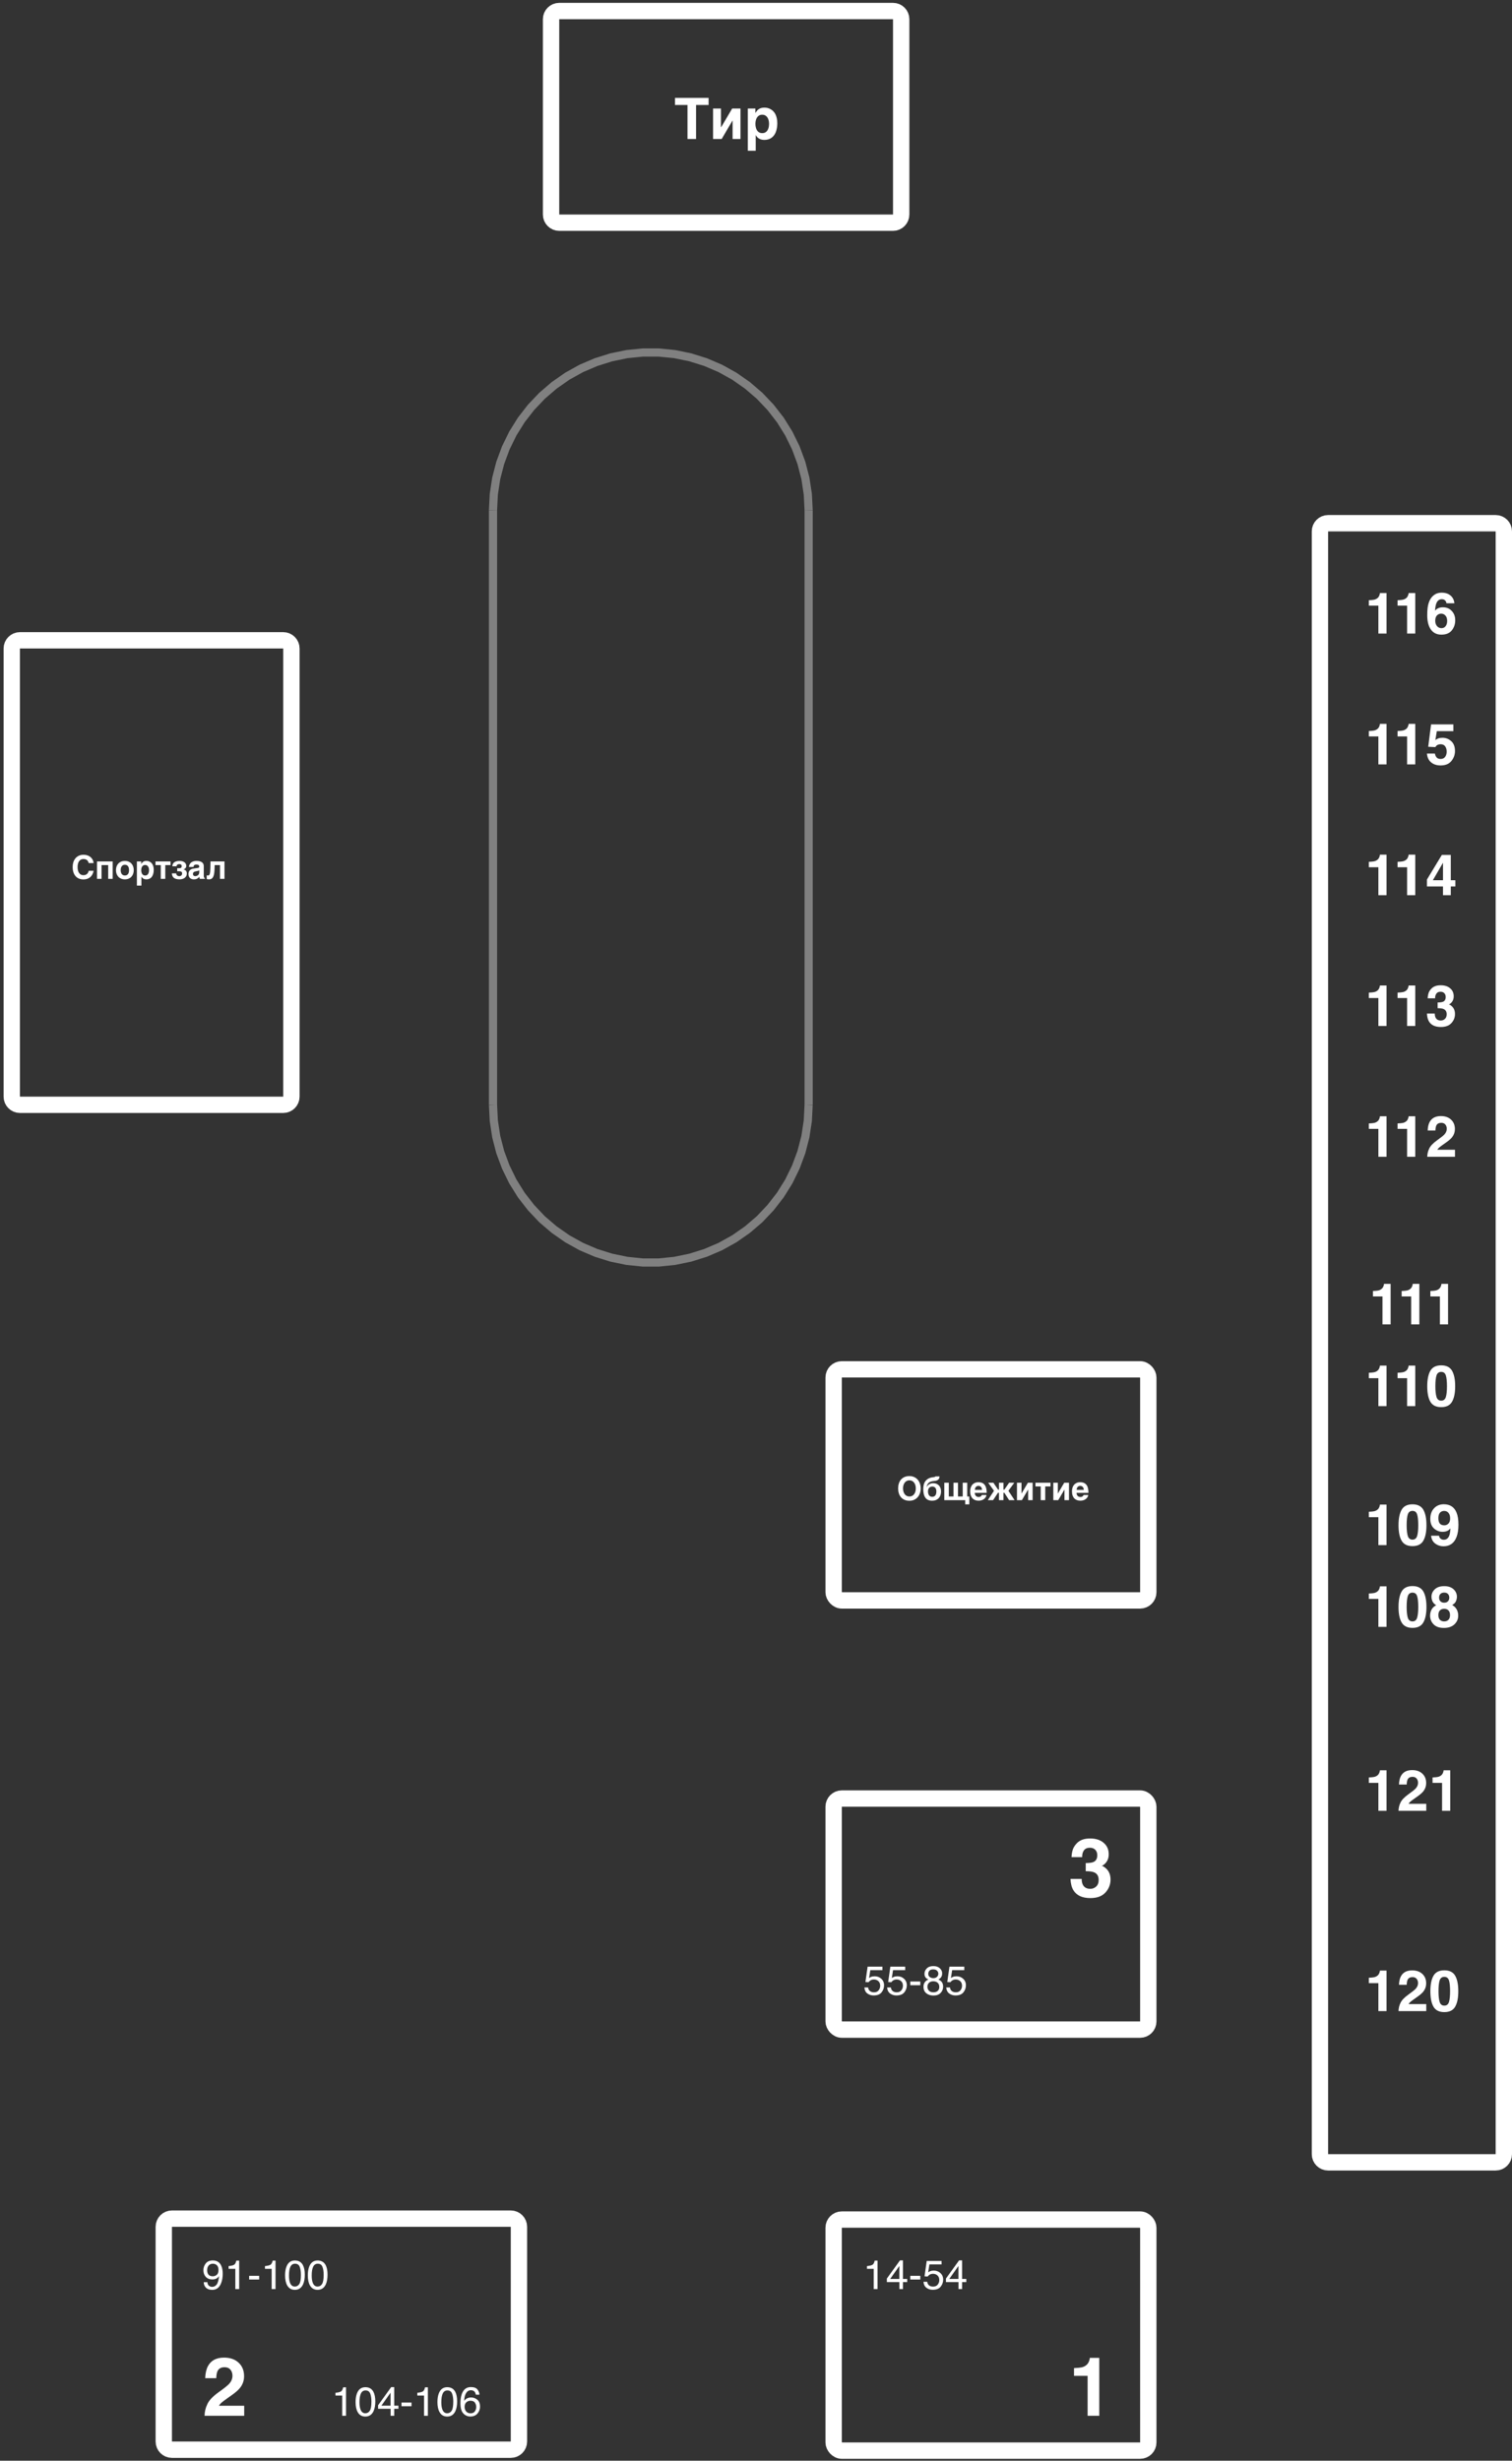 <svg width="370" height="602" viewBox="0 0 370 602" fill="none" xmlns="http://www.w3.org/2000/svg">
<rect x="0" y="0" width="370" height="602" fill="#333333" stroke="none"/>
<path d="M325 529C323.895 529 323 528.105 323 527V130M323 130C323 128.895 323.895 128 325 128H366M366 128C367.105 128 368 128.895 368 130V527M368 527C368 528.105 367.105 529 366 529H325" stroke="white" stroke-width="4"/>
<path d="M71.31 268.28C71.31 269.385 70.414 270.28 69.31 270.28H4.88M4.88 270.28C3.775 270.28 2.88 269.385 2.88 268.28V158.65M2.88 158.65C2.88 157.545 3.775 156.65 4.88 156.65H69.31M69.31 156.65C70.414 156.65 71.31 157.545 71.31 158.65V268.28" stroke="white" stroke-width="4"/>
<path d="M197.88 124.81V270.28" stroke="#808080" stroke-width="2"/>
<path d="M197.88 124.81L197.68 120.9L197.09 117.03L196.11 113.25L194.75 109.58L193.03 106.06L190.96 102.74L188.56 99.65L185.87 96.82L182.9 94.27L179.69 92.03L176.27 90.13L172.67 88.59L168.94 87.42L165.11 86.63L161.22 86.24H157.3L153.41 86.63L149.58 87.42L145.85 88.59L142.25 90.13L138.83 92.03L135.62 94.27L132.65 96.82L129.96 99.65L127.56 102.74L125.49 106.06L123.77 109.58L122.41 113.25L121.43 117.03L120.84 120.9L120.64 124.81" stroke="#808080" stroke-width="2"/>
<path d="M120.64 270.28L120.84 274.19L121.43 278.06L122.41 281.85L123.77 285.51L125.49 289.03L127.56 292.35L129.96 295.44L132.65 298.28L135.62 300.82L138.83 303.06L142.25 304.96L145.85 306.5L149.58 307.67L153.41 308.46L157.3 308.86H161.22L165.11 308.46L168.94 307.67L172.67 306.5L176.27 304.96L179.69 303.06L182.9 300.82L185.87 298.28L188.56 295.44L190.96 292.35L193.03 289.03L194.75 285.51L196.11 281.85L197.09 278.06L197.68 274.19L197.88 270.28" stroke="#808080" stroke-width="2"/>
<path d="M120.64 270.28V124.81" stroke="#808080" stroke-width="2"/>
<path d="M134.85 4.7C134.85 3.595 135.746 2.7 136.85 2.7H218.53M218.53 2.7C219.635 2.7 220.53 3.595 220.53 4.7V52.48M220.53 52.48C220.53 53.585 219.635 54.48 218.53 54.48H136.85M136.85 54.48C135.746 54.48 134.85 53.585 134.85 52.48V4.7" stroke="white" stroke-width="4"/>
<path d="M126.99 597.3C126.99 598.405 126.095 599.3 124.99 599.3H42.08M42.08 599.3C40.975 599.3 40.08 598.405 40.08 597.3V544.77M40.08 544.77C40.08 543.665 40.975 542.77 42.08 542.77H124.99M124.99 542.77C126.095 542.77 126.99 543.665 126.99 544.77V597.3" stroke="white" stroke-width="4"/>
<rect x="204" y="543" width="77" height="56.53" rx="2" stroke="white" stroke-width="4"/>
<rect x="204" y="440" width="77" height="56.53" rx="2" stroke="white" stroke-width="4"/>
<rect x="204" y="335" width="77" height="56.53" rx="2" stroke="white" stroke-width="4"/>
<path d="M339.298 492H337.302V485.164H334.971V483.838C335.586 483.811 336.017 483.77 336.263 483.715C336.655 483.628 336.974 483.455 337.22 483.195C337.388 483.018 337.516 482.781 337.603 482.484C337.653 482.307 337.678 482.174 337.678 482.088H339.298V492ZM346.66 484.104C346.428 483.826 346.095 483.688 345.662 483.688C345.07 483.688 344.666 483.909 344.452 484.351C344.329 484.606 344.256 485.011 344.233 485.567H342.34C342.372 484.724 342.524 484.043 342.798 483.523C343.317 482.535 344.24 482.04 345.566 482.04C346.615 482.04 347.449 482.332 348.068 482.915C348.688 483.494 348.998 484.262 348.998 485.219C348.998 485.952 348.779 486.604 348.342 487.174C348.055 487.552 347.583 487.974 346.927 488.438L346.147 488.992C345.66 489.339 345.325 489.589 345.143 489.744C344.965 489.899 344.814 490.079 344.691 490.284H349.019V492H342.23C342.249 491.289 342.401 490.64 342.688 490.052C342.966 489.391 343.623 488.691 344.657 487.953C345.555 487.311 346.136 486.85 346.4 486.572C346.806 486.139 347.009 485.665 347.009 485.15C347.009 484.731 346.893 484.382 346.66 484.104ZM353.441 492.246C352.179 492.246 351.293 491.804 350.782 490.92C350.276 490.036 350.023 488.776 350.023 487.14C350.023 485.504 350.276 484.241 350.782 483.353C351.293 482.464 352.179 482.02 353.441 482.02C354.704 482.02 355.59 482.464 356.101 483.353C356.606 484.241 356.859 485.504 356.859 487.14C356.859 488.776 356.604 490.036 356.094 490.92C355.588 491.804 354.704 492.246 353.441 492.246ZM354.583 489.751C354.761 489.149 354.85 488.279 354.85 487.14C354.85 485.946 354.758 485.062 354.576 484.487C354.398 483.913 354.02 483.626 353.441 483.626C352.863 483.626 352.48 483.913 352.293 484.487C352.106 485.062 352.013 485.946 352.013 487.14C352.013 488.279 352.106 489.152 352.293 489.758C352.48 490.359 352.863 490.66 353.441 490.66C354.02 490.66 354.401 490.357 354.583 489.751Z" fill="white"/>
<path d="M339.298 443H337.302V436.164H334.971V434.838C335.586 434.811 336.017 434.77 336.263 434.715C336.655 434.628 336.974 434.455 337.22 434.195C337.388 434.018 337.516 433.781 337.603 433.484C337.653 433.307 337.678 433.174 337.678 433.088H339.298V443ZM346.66 435.104C346.428 434.826 346.095 434.688 345.662 434.688C345.07 434.688 344.666 434.909 344.452 435.351C344.329 435.606 344.256 436.011 344.233 436.567H342.34C342.372 435.724 342.524 435.043 342.798 434.523C343.317 433.535 344.24 433.04 345.566 433.04C346.615 433.04 347.449 433.332 348.068 433.915C348.688 434.494 348.998 435.262 348.998 436.219C348.998 436.952 348.779 437.604 348.342 438.174C348.055 438.552 347.583 438.974 346.927 439.438L346.147 439.992C345.66 440.339 345.325 440.589 345.143 440.744C344.965 440.899 344.814 441.079 344.691 441.284H349.019V443H342.23C342.249 442.289 342.401 441.64 342.688 441.052C342.966 440.391 343.623 439.691 344.657 438.953C345.555 438.311 346.136 437.85 346.4 437.572C346.806 437.139 347.009 436.665 347.009 436.15C347.009 435.731 346.893 435.382 346.66 435.104ZM354.884 443H352.888V436.164H350.557V434.838C351.172 434.811 351.603 434.77 351.849 434.715C352.241 434.628 352.56 434.455 352.806 434.195C352.974 434.018 353.102 433.781 353.188 433.484C353.239 433.307 353.264 433.174 353.264 433.088H354.884V443Z" fill="white"/>
<path d="M339.298 398H337.302V391.164H334.971V389.838C335.586 389.811 336.017 389.77 336.263 389.715C336.655 389.628 336.974 389.455 337.22 389.195C337.388 389.018 337.516 388.781 337.603 388.484C337.653 388.307 337.678 388.174 337.678 388.088H339.298V398ZM345.648 398.246C344.386 398.246 343.5 397.804 342.989 396.92C342.483 396.036 342.23 394.776 342.23 393.14C342.23 391.504 342.483 390.241 342.989 389.353C343.5 388.464 344.386 388.02 345.648 388.02C346.911 388.02 347.797 388.464 348.308 389.353C348.813 390.241 349.066 391.504 349.066 393.14C349.066 394.776 348.811 396.036 348.301 396.92C347.795 397.804 346.911 398.246 345.648 398.246ZM346.79 395.751C346.968 395.149 347.057 394.279 347.057 393.14C347.057 391.946 346.965 391.062 346.783 390.487C346.605 389.913 346.227 389.626 345.648 389.626C345.07 389.626 344.687 389.913 344.5 390.487C344.313 391.062 344.22 391.946 344.22 393.14C344.22 394.279 344.313 395.152 344.5 395.758C344.687 396.359 345.07 396.66 345.648 396.66C346.227 396.66 346.608 396.357 346.79 395.751ZM350.81 397.378C350.24 396.795 349.955 396.086 349.955 395.252C349.955 394.696 350.08 394.192 350.331 393.741C350.586 393.29 350.958 392.951 351.445 392.723C350.967 392.404 350.655 392.06 350.509 391.69C350.368 391.317 350.297 390.968 350.297 390.645C350.297 389.924 350.568 389.312 351.11 388.806C351.653 388.295 352.418 388.04 353.407 388.04C354.396 388.04 355.162 388.295 355.704 388.806C356.246 389.312 356.518 389.924 356.518 390.645C356.518 390.968 356.445 391.317 356.299 391.69C356.158 392.06 355.848 392.381 355.369 392.654C355.857 392.928 356.224 393.29 356.47 393.741C356.716 394.192 356.839 394.696 356.839 395.252C356.839 396.086 356.529 396.797 355.909 397.385C355.294 397.968 354.433 398.26 353.325 398.26C352.218 398.26 351.379 397.966 350.81 397.378ZM351.979 395.122C351.979 395.61 352.104 395.988 352.354 396.257C352.61 396.526 352.961 396.66 353.407 396.66C353.854 396.66 354.202 396.526 354.453 396.257C354.708 395.988 354.836 395.61 354.836 395.122C354.836 394.616 354.706 394.233 354.446 393.974C354.191 393.709 353.845 393.577 353.407 393.577C352.97 393.577 352.621 393.709 352.361 393.974C352.106 394.233 351.979 394.616 351.979 395.122ZM352.491 391.745C352.71 391.973 353.015 392.087 353.407 392.087C353.804 392.087 354.109 391.973 354.323 391.745C354.542 391.517 354.651 391.223 354.651 390.863C354.651 390.471 354.542 390.166 354.323 389.947C354.109 389.724 353.804 389.612 353.407 389.612C353.015 389.612 352.708 389.724 352.484 389.947C352.266 390.166 352.156 390.471 352.156 390.863C352.156 391.223 352.268 391.517 352.491 391.745Z" fill="white"/>
<path d="M165.171 23.951H173.401V25.681H170.332V34H168.233V25.681H165.171V23.951ZM179.273 34V29.509H179.239L176.607 34H174.495V26.549H176.43V31.143H176.457L179.171 26.549H181.201V34H179.273ZM185.774 26.638C185.952 26.533 186.148 26.455 186.362 26.405C186.581 26.355 186.827 26.33 187.101 26.33C187.328 26.33 187.563 26.357 187.805 26.412C188.046 26.467 188.281 26.556 188.509 26.679C188.741 26.797 188.96 26.954 189.165 27.15C189.37 27.342 189.55 27.579 189.705 27.861C189.86 28.144 189.983 28.474 190.074 28.852C190.165 29.226 190.211 29.655 190.211 30.138C190.211 30.739 190.145 31.291 190.013 31.792C189.885 32.293 189.689 32.724 189.425 33.084C189.165 33.444 188.835 33.724 188.434 33.925C188.037 34.125 187.57 34.226 187.032 34.226C186.845 34.226 186.656 34.207 186.465 34.171C186.273 34.134 186.087 34.073 185.904 33.986C185.722 33.9 185.549 33.783 185.385 33.638C185.225 33.487 185.084 33.3 184.961 33.077H184.934V36.885H182.999V26.549H184.845V27.615H184.872C185.004 27.392 185.143 27.201 185.289 27.041C185.435 26.877 185.597 26.742 185.774 26.638ZM185.467 32.161C185.59 32.284 185.738 32.384 185.911 32.462C186.084 32.535 186.289 32.571 186.526 32.571C186.763 32.571 186.968 32.535 187.142 32.462C187.315 32.384 187.463 32.284 187.586 32.161C187.709 32.038 187.809 31.897 187.887 31.737C187.969 31.578 188.033 31.414 188.078 31.245C188.124 31.072 188.153 30.903 188.167 30.739C188.185 30.571 188.194 30.416 188.194 30.274C188.194 30.015 188.165 29.753 188.105 29.488C188.046 29.224 187.951 28.987 187.818 28.777C187.691 28.568 187.52 28.397 187.306 28.265C187.091 28.133 186.832 28.066 186.526 28.066C186.216 28.066 185.954 28.133 185.74 28.265C185.531 28.397 185.36 28.568 185.228 28.777C185.1 28.987 185.007 29.224 184.947 29.488C184.888 29.753 184.858 30.015 184.858 30.274C184.858 30.416 184.865 30.571 184.879 30.739C184.897 30.903 184.929 31.072 184.975 31.245C185.02 31.414 185.082 31.578 185.159 31.737C185.241 31.897 185.344 32.038 185.467 32.161Z" fill="white"/>
<path d="M19.809 213.969C19.98 214.06 20.176 214.105 20.395 214.105C20.647 214.105 20.853 214.066 21.012 213.988C21.171 213.91 21.297 213.815 21.391 213.703C21.487 213.591 21.559 213.474 21.605 213.352C21.652 213.229 21.689 213.122 21.715 213.031H22.906C22.841 213.391 22.733 213.703 22.582 213.969C22.431 214.232 22.247 214.451 22.031 214.625C21.815 214.799 21.572 214.93 21.301 215.016C21.033 215.102 20.746 215.145 20.441 215.145C20.014 215.145 19.635 215.074 19.305 214.934C18.977 214.79 18.699 214.587 18.473 214.324C18.249 214.061 18.078 213.745 17.961 213.375C17.844 213.003 17.785 212.587 17.785 212.129C17.785 211.775 17.819 211.454 17.887 211.168C17.954 210.882 18.048 210.628 18.168 210.406C18.29 210.182 18.434 209.99 18.598 209.828C18.762 209.664 18.94 209.53 19.133 209.426C19.328 209.319 19.533 209.241 19.746 209.191C19.96 209.139 20.176 209.113 20.395 209.113C20.707 209.113 20.984 209.146 21.227 209.211C21.469 209.276 21.681 209.363 21.863 209.473C22.046 209.582 22.201 209.707 22.328 209.848C22.458 209.988 22.564 210.134 22.645 210.285C22.728 210.434 22.789 210.583 22.828 210.734C22.87 210.883 22.896 211.02 22.906 211.145H21.707C21.691 211.09 21.672 211.027 21.648 210.957C21.625 210.884 21.592 210.811 21.551 210.738C21.512 210.665 21.461 210.594 21.398 210.523C21.338 210.453 21.263 210.391 21.172 210.336C21.081 210.281 20.971 210.237 20.844 210.203C20.716 210.169 20.566 210.152 20.395 210.152C20.322 210.152 20.236 210.161 20.137 210.18C20.038 210.198 19.936 210.233 19.832 210.285C19.728 210.335 19.625 210.405 19.523 210.496C19.422 210.587 19.331 210.707 19.25 210.855C19.172 211.001 19.108 211.178 19.059 211.387C19.009 211.595 18.984 211.842 18.984 212.129C18.984 212.439 19.017 212.716 19.082 212.961C19.147 213.206 19.241 213.413 19.363 213.582C19.486 213.751 19.634 213.88 19.809 213.969ZM23.742 210.742H27.574V215H26.473V211.641H24.848V215H23.742V210.742ZM29.648 214.961C29.38 214.849 29.151 214.693 28.961 214.492C28.773 214.292 28.629 214.053 28.527 213.777C28.428 213.501 28.379 213.199 28.379 212.871C28.379 212.543 28.428 212.241 28.527 211.965C28.629 211.689 28.773 211.452 28.961 211.254C29.151 211.053 29.38 210.897 29.648 210.785C29.917 210.673 30.219 210.617 30.555 210.617C30.896 210.617 31.201 210.673 31.469 210.785C31.74 210.897 31.967 211.053 32.152 211.254C32.34 211.452 32.483 211.689 32.582 211.965C32.681 212.241 32.73 212.543 32.73 212.871C32.73 213.199 32.681 213.501 32.582 213.777C32.483 214.053 32.34 214.292 32.152 214.492C31.967 214.693 31.74 214.849 31.469 214.961C31.201 215.073 30.896 215.129 30.555 215.129C30.219 215.129 29.917 215.073 29.648 214.961ZM29.586 213.348C29.62 213.507 29.677 213.648 29.758 213.773C29.838 213.896 29.944 213.995 30.074 214.07C30.204 214.146 30.365 214.184 30.555 214.184C30.753 214.184 30.917 214.147 31.047 214.074C31.18 213.999 31.285 213.901 31.363 213.781C31.441 213.659 31.496 213.52 31.527 213.363C31.561 213.204 31.578 213.04 31.578 212.871C31.578 212.704 31.561 212.542 31.527 212.383C31.496 212.224 31.441 212.085 31.363 211.965C31.285 211.842 31.18 211.745 31.047 211.672C30.917 211.596 30.753 211.559 30.555 211.559C30.365 211.559 30.204 211.596 30.074 211.672C29.944 211.747 29.838 211.848 29.758 211.973C29.677 212.095 29.619 212.236 29.582 212.395C29.548 212.551 29.531 212.71 29.531 212.871C29.531 213.033 29.549 213.191 29.586 213.348ZM35.086 210.793C35.188 210.733 35.3 210.689 35.422 210.66C35.547 210.632 35.688 210.617 35.844 210.617C35.974 210.617 36.108 210.633 36.246 210.664C36.384 210.695 36.518 210.746 36.648 210.816C36.781 210.884 36.906 210.974 37.023 211.086C37.141 211.195 37.243 211.331 37.332 211.492C37.421 211.654 37.491 211.842 37.543 212.059C37.595 212.272 37.621 212.517 37.621 212.793C37.621 213.137 37.583 213.452 37.508 213.738C37.435 214.025 37.323 214.271 37.172 214.477C37.023 214.682 36.835 214.842 36.605 214.957C36.379 215.072 36.112 215.129 35.805 215.129C35.698 215.129 35.59 215.118 35.48 215.098C35.371 215.077 35.264 215.042 35.16 214.992C35.056 214.943 34.957 214.876 34.863 214.793C34.772 214.707 34.691 214.6 34.621 214.473H34.605V216.648H33.5V210.742H34.555V211.352H34.57C34.646 211.224 34.725 211.115 34.809 211.023C34.892 210.93 34.984 210.853 35.086 210.793ZM34.91 213.949C34.98 214.02 35.065 214.077 35.164 214.121C35.263 214.163 35.38 214.184 35.516 214.184C35.651 214.184 35.768 214.163 35.867 214.121C35.966 214.077 36.051 214.02 36.121 213.949C36.191 213.879 36.249 213.798 36.293 213.707C36.34 213.616 36.376 213.522 36.402 213.426C36.428 213.327 36.445 213.23 36.453 213.137C36.464 213.04 36.469 212.952 36.469 212.871C36.469 212.723 36.452 212.573 36.418 212.422C36.384 212.271 36.329 212.135 36.254 212.016C36.181 211.896 36.083 211.798 35.961 211.723C35.839 211.647 35.69 211.609 35.516 211.609C35.339 211.609 35.189 211.647 35.066 211.723C34.947 211.798 34.849 211.896 34.773 212.016C34.7 212.135 34.647 212.271 34.613 212.422C34.579 212.573 34.562 212.723 34.562 212.871C34.562 212.952 34.566 213.04 34.574 213.137C34.585 213.23 34.603 213.327 34.629 213.426C34.655 213.522 34.69 213.616 34.734 213.707C34.781 213.798 34.84 213.879 34.91 213.949ZM41.734 210.742V211.641H40.445V215H39.344V211.641H38.055V210.742H41.734ZM43.363 212.414H43.789C44.036 212.414 44.211 212.371 44.312 212.285C44.417 212.199 44.469 212.074 44.469 211.91C44.469 211.814 44.453 211.733 44.422 211.668C44.393 211.603 44.352 211.551 44.297 211.512C44.245 211.47 44.182 211.441 44.109 211.426C44.036 211.408 43.957 211.398 43.871 211.398C43.676 211.398 43.517 211.444 43.395 211.535C43.275 211.624 43.215 211.753 43.215 211.922H42.176C42.178 211.688 42.225 211.488 42.316 211.324C42.41 211.158 42.536 211.022 42.695 210.918C42.854 210.814 43.042 210.738 43.258 210.691C43.474 210.642 43.707 210.617 43.957 210.617C44.238 210.617 44.48 210.651 44.684 210.719C44.887 210.786 45.055 210.876 45.188 210.988C45.32 211.1 45.418 211.229 45.48 211.375C45.543 211.518 45.574 211.665 45.574 211.816C45.574 211.941 45.556 212.053 45.52 212.152C45.483 212.249 45.434 212.333 45.371 212.406C45.309 212.477 45.236 212.535 45.152 212.582C45.072 212.629 44.987 212.664 44.898 212.688V212.703C45.047 212.727 45.173 212.771 45.277 212.836C45.382 212.898 45.466 212.974 45.531 213.062C45.596 213.151 45.643 213.249 45.672 213.355C45.703 213.46 45.719 213.562 45.719 213.664C45.719 213.93 45.667 214.155 45.562 214.34C45.458 214.525 45.322 214.676 45.152 214.793C44.986 214.91 44.797 214.995 44.586 215.047C44.378 215.102 44.168 215.129 43.957 215.129C43.681 215.129 43.427 215.103 43.195 215.051C42.966 215.001 42.768 214.919 42.602 214.805C42.438 214.688 42.309 214.536 42.215 214.352C42.121 214.164 42.073 213.935 42.07 213.664H43.125C43.125 213.763 43.143 213.854 43.18 213.938C43.216 214.021 43.267 214.092 43.332 214.152C43.397 214.212 43.475 214.259 43.566 214.293C43.658 214.327 43.759 214.344 43.871 214.344C44.007 214.344 44.118 214.323 44.207 214.281C44.298 214.237 44.37 214.182 44.422 214.117C44.474 214.052 44.51 213.983 44.531 213.91C44.555 213.835 44.566 213.766 44.566 213.703C44.566 213.5 44.51 213.358 44.398 213.277C44.289 213.194 44.113 213.152 43.871 213.152H43.363V212.414ZM48.367 212.344C48.406 212.339 48.448 212.331 48.492 212.32C48.539 212.31 48.582 212.293 48.621 212.27C48.66 212.243 48.693 212.21 48.719 212.168C48.745 212.124 48.758 212.065 48.758 211.992C48.758 211.922 48.746 211.858 48.723 211.801C48.702 211.741 48.665 211.69 48.613 211.648C48.561 211.604 48.491 211.57 48.402 211.547C48.316 211.523 48.208 211.512 48.078 211.512C47.93 211.512 47.81 211.527 47.719 211.559C47.63 211.587 47.56 211.629 47.508 211.684C47.456 211.736 47.418 211.798 47.395 211.871C47.371 211.941 47.354 212.017 47.344 212.098H46.238C46.238 212.046 46.246 211.974 46.262 211.883C46.28 211.789 46.311 211.688 46.355 211.578C46.402 211.469 46.466 211.358 46.547 211.246C46.63 211.134 46.738 211.033 46.871 210.941C47.007 210.848 47.171 210.771 47.363 210.711C47.556 210.651 47.786 210.62 48.055 210.617C48.435 210.617 48.742 210.656 48.977 210.734C49.214 210.81 49.397 210.91 49.527 211.035C49.66 211.158 49.749 211.296 49.793 211.449C49.84 211.6 49.863 211.751 49.863 211.902V214.16C49.863 214.288 49.87 214.393 49.883 214.477C49.898 214.557 49.918 214.622 49.941 214.672C49.965 214.719 49.991 214.754 50.02 214.777C50.051 214.798 50.083 214.814 50.117 214.824V215H48.895C48.874 214.951 48.85 214.885 48.824 214.805C48.801 214.721 48.789 214.621 48.789 214.504C48.703 214.592 48.618 214.674 48.535 214.75C48.454 214.826 48.363 214.892 48.262 214.949C48.16 215.004 48.043 215.047 47.91 215.078C47.777 215.112 47.617 215.129 47.43 215.129C47.24 215.129 47.064 215.1 46.902 215.043C46.743 214.988 46.605 214.906 46.488 214.797C46.371 214.688 46.28 214.551 46.215 214.387C46.15 214.223 46.117 214.033 46.117 213.816C46.117 213.642 46.145 213.48 46.199 213.332C46.254 213.181 46.331 213.049 46.43 212.938C46.531 212.823 46.654 212.729 46.797 212.656C46.943 212.581 47.105 212.53 47.285 212.504L48.367 212.344ZM47.562 214.312C47.63 214.333 47.703 214.344 47.781 214.344C47.823 214.344 47.876 214.34 47.941 214.332C48.007 214.322 48.075 214.303 48.148 214.277C48.221 214.251 48.294 214.216 48.367 214.172C48.44 214.125 48.505 214.065 48.562 213.992C48.62 213.919 48.667 213.831 48.703 213.727C48.74 213.62 48.758 213.495 48.758 213.352V212.922C48.69 212.958 48.622 212.992 48.555 213.023C48.487 213.052 48.397 213.077 48.285 213.098L47.992 213.152C47.865 213.176 47.753 213.203 47.656 213.234C47.56 213.266 47.479 213.307 47.414 213.359C47.352 213.409 47.303 213.47 47.27 213.543C47.238 213.616 47.223 213.707 47.223 213.816C47.223 213.908 47.237 213.987 47.266 214.055C47.294 214.12 47.333 214.174 47.383 214.219C47.435 214.26 47.495 214.292 47.562 214.312ZM52.527 211.641L52.504 212.434C52.491 212.879 52.462 213.27 52.418 213.605C52.374 213.941 52.301 214.223 52.199 214.449C52.1 214.673 51.965 214.842 51.793 214.957C51.624 215.072 51.406 215.129 51.141 215.129C51.016 215.129 50.906 215.121 50.812 215.105C50.719 215.092 50.642 215.073 50.582 215.047V214.121C50.618 214.137 50.664 214.151 50.719 214.164C50.776 214.177 50.845 214.184 50.926 214.184C51.009 214.184 51.083 214.159 51.148 214.109C51.214 214.057 51.27 213.965 51.316 213.832C51.363 213.697 51.4 213.51 51.426 213.273C51.452 213.036 51.469 212.73 51.477 212.355L51.508 210.742H54.934V215H53.832V211.641H52.527Z" fill="white"/>
<path d="M221.332 366.914C220.986 366.76 220.698 366.549 220.469 366.281C220.24 366.01 220.068 365.691 219.953 365.324C219.839 364.954 219.781 364.556 219.781 364.129C219.781 363.699 219.839 363.301 219.953 362.934C220.068 362.566 220.24 362.249 220.469 361.98C220.698 361.71 220.986 361.497 221.332 361.344C221.678 361.19 222.082 361.113 222.543 361.113C222.967 361.113 223.35 361.19 223.691 361.344C224.033 361.497 224.322 361.71 224.559 361.98C224.798 362.249 224.982 362.566 225.109 362.934C225.237 363.301 225.301 363.699 225.301 364.129C225.301 364.556 225.237 364.954 225.109 365.324C224.982 365.691 224.798 366.01 224.559 366.281C224.322 366.549 224.033 366.76 223.691 366.914C223.35 367.068 222.967 367.145 222.543 367.145C222.082 367.145 221.678 367.068 221.332 366.914ZM220.98 364.129C220.98 364.415 221.017 364.678 221.09 364.918C221.16 365.16 221.262 365.37 221.395 365.547C221.53 365.721 221.694 365.858 221.887 365.957C222.079 366.056 222.298 366.105 222.543 366.105C222.788 366.105 223.007 366.056 223.199 365.957C223.392 365.858 223.555 365.721 223.688 365.547C223.823 365.37 223.926 365.161 223.996 364.922C224.066 364.68 224.102 364.415 224.102 364.129C224.102 363.842 224.066 363.579 223.996 363.34C223.926 363.098 223.823 362.889 223.688 362.715C223.555 362.538 223.392 362.4 223.199 362.301C223.007 362.202 222.788 362.152 222.543 362.152C222.298 362.152 222.079 362.202 221.887 362.301C221.694 362.4 221.53 362.538 221.395 362.715C221.262 362.889 221.159 363.098 221.086 363.34C221.016 363.579 220.98 363.842 220.98 364.129ZM228.789 361.297C228.849 361.263 228.887 361.228 228.902 361.191H229.902C229.905 361.41 229.867 361.59 229.789 361.73C229.711 361.868 229.607 361.98 229.477 362.066C229.349 362.15 229.201 362.211 229.031 362.25C228.865 362.286 228.693 362.311 228.516 362.324C228.393 362.335 228.267 362.352 228.137 362.375C228.007 362.396 227.879 362.43 227.754 362.477C227.629 362.521 227.51 362.581 227.398 362.656C227.286 362.729 227.186 362.82 227.098 362.93C227.009 363.039 226.936 363.169 226.879 363.32C226.822 363.471 226.786 363.648 226.773 363.852C226.815 363.716 226.882 363.589 226.973 363.469C227.064 363.346 227.177 363.241 227.312 363.152C227.451 363.061 227.609 362.99 227.789 362.938C227.969 362.883 228.168 362.855 228.387 362.855C228.678 362.855 228.941 362.905 229.176 363.004C229.41 363.1 229.609 363.237 229.773 363.414C229.938 363.591 230.062 363.805 230.148 364.055C230.237 364.305 230.281 364.582 230.281 364.887C230.281 365.225 230.23 365.533 230.129 365.809C230.03 366.085 229.887 366.322 229.699 366.52C229.514 366.715 229.288 366.867 229.02 366.977C228.751 367.083 228.449 367.137 228.113 367.137C227.624 367.137 227.219 367.036 226.898 366.836C226.578 366.635 226.332 366.309 226.16 365.855C226.103 365.702 226.059 365.539 226.027 365.367C225.996 365.195 225.973 365.034 225.957 364.883C225.944 364.732 225.936 364.6 225.934 364.488C225.931 364.376 225.93 364.302 225.93 364.266C225.93 363.859 225.977 363.488 226.07 363.152C226.164 362.814 226.312 362.52 226.516 362.27C226.721 362.02 226.984 361.818 227.305 361.664C227.628 361.51 228.018 361.413 228.477 361.371C228.622 361.358 228.727 361.333 228.789 361.297ZM228.152 363.676C227.962 363.676 227.799 363.708 227.664 363.773C227.531 363.836 227.422 363.922 227.336 364.031C227.25 364.141 227.188 364.268 227.148 364.414C227.109 364.557 227.09 364.71 227.09 364.871C227.09 365.033 227.107 365.193 227.141 365.352C227.177 365.508 227.236 365.648 227.316 365.773C227.397 365.896 227.503 365.995 227.633 366.07C227.763 366.146 227.923 366.184 228.113 366.184C228.314 366.184 228.479 366.147 228.609 366.074C228.742 365.999 228.848 365.901 228.926 365.781C229.004 365.659 229.059 365.52 229.09 365.363C229.121 365.204 229.137 365.04 229.137 364.871C229.137 364.704 229.118 364.548 229.082 364.402C229.046 364.257 228.988 364.13 228.91 364.023C228.832 363.914 228.73 363.829 228.605 363.77C228.48 363.707 228.329 363.676 228.152 363.676ZM235.586 362.742H236.691V366.105H237.199V368.023H236.191V367H231.074V362.742H232.18V366.105H233.332V362.742H234.434V366.105H235.586V362.742ZM238.672 367.004C238.422 366.918 238.203 366.784 238.016 366.602C237.831 366.417 237.685 366.178 237.578 365.887C237.471 365.595 237.418 365.241 237.418 364.824C237.418 364.535 237.456 364.258 237.531 363.992C237.609 363.724 237.729 363.488 237.891 363.285C238.055 363.082 238.263 362.921 238.516 362.801C238.771 362.678 239.077 362.617 239.434 362.617C239.811 362.617 240.129 362.68 240.387 362.805C240.645 362.927 240.852 363.102 241.008 363.328C241.167 363.555 241.28 363.828 241.348 364.148C241.415 364.469 241.449 364.824 241.449 365.215H238.531C238.531 365.254 238.535 365.306 238.543 365.371C238.551 365.436 238.566 365.507 238.59 365.582C238.613 365.658 238.647 365.734 238.691 365.812C238.736 365.888 238.794 365.957 238.867 366.02C238.943 366.082 239.034 366.133 239.141 366.172C239.25 366.211 239.38 366.23 239.531 366.23C239.609 366.23 239.686 366.22 239.762 366.199C239.84 366.176 239.911 366.143 239.977 366.102C240.042 366.057 240.098 366.005 240.145 365.945C240.194 365.883 240.229 365.812 240.25 365.734H241.395C241.395 365.812 241.378 365.902 241.344 366.004C241.31 366.103 241.258 366.204 241.188 366.309C241.12 366.41 241.034 366.51 240.93 366.609C240.826 366.708 240.702 366.797 240.559 366.875C240.415 366.951 240.253 367.012 240.07 367.059C239.891 367.105 239.69 367.129 239.469 367.129C239.185 367.129 238.919 367.087 238.672 367.004ZM238.867 363.711C238.781 363.786 238.71 363.887 238.652 364.012C238.598 364.137 238.57 364.293 238.57 364.48H240.301C240.301 364.293 240.272 364.137 240.215 364.012C240.16 363.887 240.09 363.788 240.004 363.715C239.921 363.639 239.828 363.587 239.727 363.559C239.625 363.527 239.527 363.512 239.434 363.512C239.342 363.512 239.246 363.527 239.145 363.559C239.043 363.587 238.951 363.638 238.867 363.711ZM246.938 362.742H248.199L246.77 364.711L248.273 367H246.938L245.77 365.191H245.559V367H244.457V365.191H244.215L243.016 367H241.727L243.238 364.711L241.824 362.742H243.09L244.25 364.434H244.457V362.742H245.559V364.434H245.77L246.938 362.742ZM251.594 367V364.434H251.574L250.07 367H248.863V362.742H249.969V365.367H249.984L251.535 362.742H252.695V367H251.594ZM257.066 362.742V363.641H255.777V367H254.676V363.641H253.387V362.742H257.066ZM260.484 367V364.434H260.465L258.961 367H257.754V362.742H258.859V365.367H258.875L260.426 362.742H261.586V367H260.484ZM263.578 367.004C263.328 366.918 263.109 366.784 262.922 366.602C262.737 366.417 262.591 366.178 262.484 365.887C262.378 365.595 262.324 365.241 262.324 364.824C262.324 364.535 262.362 364.258 262.438 363.992C262.516 363.724 262.635 363.488 262.797 363.285C262.961 363.082 263.169 362.921 263.422 362.801C263.677 362.678 263.983 362.617 264.34 362.617C264.717 362.617 265.035 362.68 265.293 362.805C265.551 362.927 265.758 363.102 265.914 363.328C266.073 363.555 266.186 363.828 266.254 364.148C266.322 364.469 266.355 364.824 266.355 365.215H263.438C263.438 365.254 263.441 365.306 263.449 365.371C263.457 365.436 263.473 365.507 263.496 365.582C263.52 365.658 263.553 365.734 263.598 365.812C263.642 365.888 263.701 365.957 263.773 366.02C263.849 366.082 263.94 366.133 264.047 366.172C264.156 366.211 264.286 366.23 264.438 366.23C264.516 366.23 264.592 366.22 264.668 366.199C264.746 366.176 264.818 366.143 264.883 366.102C264.948 366.057 265.004 366.005 265.051 365.945C265.1 365.883 265.135 365.812 265.156 365.734H266.301C266.301 365.812 266.284 365.902 266.25 366.004C266.216 366.103 266.164 366.204 266.094 366.309C266.026 366.41 265.94 366.51 265.836 366.609C265.732 366.708 265.608 366.797 265.465 366.875C265.322 366.951 265.159 367.012 264.977 367.059C264.797 367.105 264.596 367.129 264.375 367.129C264.091 367.129 263.826 367.087 263.578 367.004ZM263.773 363.711C263.688 363.786 263.616 363.887 263.559 364.012C263.504 364.137 263.477 364.293 263.477 364.48H265.207C265.207 364.293 265.178 364.137 265.121 364.012C265.066 363.887 264.996 363.788 264.91 363.715C264.827 363.639 264.734 363.587 264.633 363.559C264.531 363.527 264.434 363.512 264.34 363.512C264.249 363.512 264.152 363.527 264.051 363.559C263.949 363.587 263.857 363.638 263.773 363.711Z" fill="white"/>
<path d="M50.747 558.311C50.773 558.796 50.96 559.131 51.309 559.316C51.488 559.414 51.69 559.463 51.914 559.463C52.334 559.463 52.692 559.289 52.988 558.94C53.285 558.589 53.495 557.878 53.618 556.807C53.423 557.116 53.18 557.334 52.891 557.461C52.604 557.585 52.295 557.646 51.963 557.646C51.289 557.646 50.755 557.437 50.361 557.017C49.971 556.597 49.775 556.056 49.775 555.396C49.775 554.761 49.969 554.202 50.356 553.721C50.744 553.239 51.315 552.998 52.07 552.998C53.089 552.998 53.792 553.457 54.18 554.375C54.395 554.88 54.502 555.511 54.502 556.27C54.502 557.126 54.373 557.884 54.116 558.545C53.69 559.645 52.967 560.195 51.948 560.195C51.265 560.195 50.745 560.016 50.391 559.658C50.036 559.3 49.858 558.851 49.858 558.311H50.747ZM52.08 556.875C52.428 556.875 52.746 556.761 53.032 556.533C53.322 556.302 53.467 555.9 53.467 555.327C53.467 554.813 53.337 554.43 53.076 554.18C52.819 553.926 52.49 553.799 52.09 553.799C51.66 553.799 51.318 553.944 51.065 554.233C50.814 554.52 50.688 554.904 50.688 555.386C50.688 555.841 50.799 556.204 51.02 556.475C51.242 556.742 51.595 556.875 52.08 556.875ZM55.942 555.049V554.375C56.577 554.313 57.02 554.211 57.27 554.067C57.521 553.921 57.708 553.577 57.832 553.037H58.525V560H57.588V555.049H55.942ZM60.967 556.763H63.418V557.666H60.967V556.763ZM64.839 555.049V554.375C65.474 554.313 65.916 554.211 66.167 554.067C66.418 553.921 66.605 553.577 66.728 553.037H67.422V560H66.484V555.049H64.839ZM72.153 553.008C73.058 553.008 73.713 553.381 74.116 554.126C74.429 554.702 74.585 555.492 74.585 556.494C74.585 557.445 74.443 558.231 74.16 558.853C73.75 559.744 73.079 560.19 72.148 560.19C71.309 560.19 70.684 559.826 70.273 559.097C69.932 558.488 69.761 557.671 69.761 556.646C69.761 555.851 69.863 555.169 70.068 554.6C70.453 553.538 71.147 553.008 72.153 553.008ZM72.144 559.39C72.599 559.39 72.962 559.188 73.232 558.784C73.503 558.381 73.638 557.629 73.638 556.528C73.638 555.734 73.54 555.081 73.345 554.57C73.149 554.056 72.77 553.799 72.207 553.799C71.689 553.799 71.31 554.043 71.069 554.531C70.832 555.016 70.713 555.732 70.713 556.68C70.713 557.393 70.789 557.965 70.942 558.398C71.177 559.059 71.577 559.39 72.144 559.39ZM77.72 553.008C78.625 553.008 79.279 553.381 79.683 554.126C79.995 554.702 80.151 555.492 80.151 556.494C80.151 557.445 80.01 558.231 79.727 558.853C79.316 559.744 78.646 560.19 77.715 560.19C76.875 560.19 76.25 559.826 75.84 559.097C75.498 558.488 75.327 557.671 75.327 556.646C75.327 555.851 75.43 555.169 75.635 554.6C76.019 553.538 76.714 553.008 77.72 553.008ZM77.71 559.39C78.166 559.39 78.529 559.188 78.799 558.784C79.069 558.381 79.204 557.629 79.204 556.528C79.204 555.734 79.106 555.081 78.911 554.57C78.716 554.056 78.337 553.799 77.773 553.799C77.256 553.799 76.877 554.043 76.636 554.531C76.398 555.016 76.279 555.732 76.279 556.68C76.279 557.393 76.356 557.965 76.509 558.398C76.743 559.059 77.144 559.39 77.71 559.39Z" fill="white"/>
<path d="M212.438 486.218C212.496 486.719 212.729 487.066 213.136 487.258C213.344 487.355 213.585 487.404 213.858 487.404C214.379 487.404 214.765 487.238 215.016 486.906C215.266 486.574 215.392 486.206 215.392 485.803C215.392 485.314 215.242 484.937 214.942 484.67C214.646 484.403 214.29 484.27 213.873 484.27C213.57 484.27 213.31 484.328 213.092 484.445C212.877 484.562 212.693 484.725 212.54 484.934L211.778 484.89L212.311 481.125H215.943V481.975H212.97L212.672 483.918C212.835 483.794 212.989 483.701 213.136 483.64C213.396 483.532 213.697 483.479 214.039 483.479C214.68 483.479 215.224 483.685 215.67 484.099C216.116 484.512 216.339 485.036 216.339 485.671C216.339 486.332 216.134 486.914 215.724 487.419C215.317 487.924 214.666 488.176 213.771 488.176C213.201 488.176 212.696 488.016 212.257 487.697C211.821 487.375 211.576 486.882 211.524 486.218H212.438ZM218.004 486.218C218.062 486.719 218.295 487.066 218.702 487.258C218.91 487.355 219.151 487.404 219.425 487.404C219.946 487.404 220.331 487.238 220.582 486.906C220.833 486.574 220.958 486.206 220.958 485.803C220.958 485.314 220.808 484.937 220.509 484.67C220.213 484.403 219.856 484.27 219.439 484.27C219.137 484.27 218.876 484.328 218.658 484.445C218.443 484.562 218.259 484.725 218.106 484.934L217.345 484.89L217.877 481.125H221.51V481.975H218.536L218.238 483.918C218.401 483.794 218.556 483.701 218.702 483.64C218.963 483.532 219.264 483.479 219.605 483.479C220.247 483.479 220.79 483.685 221.236 484.099C221.682 484.512 221.905 485.036 221.905 485.671C221.905 486.332 221.7 486.914 221.29 487.419C220.883 487.924 220.232 488.176 219.337 488.176C218.767 488.176 218.263 488.016 217.823 487.697C217.387 487.375 217.143 486.882 217.091 486.218H218.004ZM222.75 484.763H225.201V485.666H222.75V484.763ZM228.385 483.938C228.772 483.938 229.075 483.83 229.293 483.615C229.511 483.397 229.62 483.138 229.62 482.839C229.62 482.578 229.516 482.339 229.308 482.121C229.099 481.903 228.782 481.794 228.355 481.794C227.932 481.794 227.626 481.903 227.438 482.121C227.249 482.339 227.154 482.595 227.154 482.888C227.154 483.216 227.276 483.474 227.521 483.659C227.765 483.845 228.053 483.938 228.385 483.938ZM228.438 487.399C228.845 487.399 229.182 487.29 229.449 487.072C229.719 486.851 229.854 486.522 229.854 486.086C229.854 485.633 229.716 485.29 229.439 485.056C229.163 484.821 228.808 484.704 228.375 484.704C227.955 484.704 227.612 484.825 227.345 485.065C227.081 485.303 226.949 485.633 226.949 486.057C226.949 486.421 227.07 486.737 227.311 487.004C227.555 487.268 227.931 487.399 228.438 487.399ZM227.188 484.274C226.944 484.17 226.754 484.048 226.617 483.908C226.36 483.648 226.231 483.309 226.231 482.893C226.231 482.372 226.42 481.924 226.798 481.55C227.175 481.175 227.711 480.988 228.404 480.988C229.075 480.988 229.601 481.166 229.981 481.521C230.362 481.872 230.553 482.284 230.553 482.756C230.553 483.192 230.442 483.545 230.221 483.815C230.097 483.968 229.905 484.118 229.645 484.265C229.934 484.398 230.162 484.551 230.328 484.724C230.637 485.049 230.792 485.472 230.792 485.993C230.792 486.608 230.585 487.131 230.172 487.561C229.758 487.987 229.174 488.2 228.419 488.2C227.739 488.2 227.162 488.016 226.69 487.648C226.222 487.277 225.987 486.74 225.987 486.037C225.987 485.624 226.088 485.267 226.29 484.968C226.492 484.665 226.791 484.434 227.188 484.274ZM232.467 486.218C232.525 486.719 232.758 487.066 233.165 487.258C233.373 487.355 233.614 487.404 233.888 487.404C234.409 487.404 234.794 487.238 235.045 486.906C235.296 486.574 235.421 486.206 235.421 485.803C235.421 485.314 235.271 484.937 234.972 484.67C234.675 484.403 234.319 484.27 233.902 484.27C233.6 484.27 233.339 484.328 233.121 484.445C232.906 484.562 232.722 484.725 232.569 484.934L231.808 484.89L232.34 481.125H235.973V481.975H232.999L232.701 483.918C232.864 483.794 233.019 483.701 233.165 483.64C233.425 483.532 233.727 483.479 234.068 483.479C234.71 483.479 235.253 483.685 235.699 484.099C236.145 484.512 236.368 485.036 236.368 485.671C236.368 486.332 236.163 486.914 235.753 487.419C235.346 487.924 234.695 488.176 233.8 488.176C233.23 488.176 232.726 488.016 232.286 487.697C231.85 487.375 231.606 486.882 231.554 486.218H232.467Z" fill="white"/>
<path d="M212.159 555.049V554.375C212.794 554.313 213.237 554.211 213.487 554.067C213.738 553.921 213.925 553.577 214.049 553.037H214.742V560H213.805V555.049H212.159ZM220.074 557.524V554.355L217.833 557.524H220.074ZM220.089 560V558.291H217.022V557.432L220.226 552.988H220.968V557.524H221.998V558.291H220.968V560H220.089ZM222.75 556.763H225.201V557.666H222.75V556.763ZM226.9 558.218C226.959 558.719 227.192 559.066 227.599 559.258C227.807 559.355 228.048 559.404 228.321 559.404C228.842 559.404 229.228 559.238 229.479 558.906C229.729 558.574 229.854 558.206 229.854 557.803C229.854 557.314 229.705 556.937 229.405 556.67C229.109 556.403 228.753 556.27 228.336 556.27C228.033 556.27 227.773 556.328 227.555 556.445C227.34 556.562 227.156 556.725 227.003 556.934L226.241 556.89L226.773 553.125H230.406V553.975H227.433L227.135 555.918C227.298 555.794 227.452 555.701 227.599 555.64C227.859 555.532 228.16 555.479 228.502 555.479C229.143 555.479 229.687 555.685 230.133 556.099C230.579 556.512 230.802 557.036 230.802 557.671C230.802 558.332 230.597 558.914 230.187 559.419C229.78 559.924 229.129 560.176 228.233 560.176C227.664 560.176 227.159 560.016 226.72 559.697C226.284 559.375 226.039 558.882 225.987 558.218H226.9ZM234.537 557.524V554.355L232.296 557.524H234.537ZM234.552 560V558.291H231.485V557.432L234.688 552.988H235.431V557.524H236.461V558.291H235.431V560H234.552Z" fill="white"/>
<path d="M269.002 591H266.15V581.234H262.82V579.34C263.699 579.301 264.314 579.242 264.666 579.164C265.226 579.04 265.682 578.793 266.033 578.422C266.274 578.168 266.456 577.829 266.58 577.406C266.652 577.152 266.688 576.964 266.688 576.84H269.002V591Z" fill="white"/>
<path d="M265.262 452.662C264.949 453.079 264.799 453.635 264.812 454.332H262.215C262.241 453.629 262.361 452.962 262.576 452.33C262.804 451.777 263.162 451.266 263.65 450.797C264.015 450.465 264.448 450.211 264.949 450.035C265.451 449.859 266.066 449.771 266.795 449.771C268.149 449.771 269.24 450.123 270.066 450.826C270.9 451.523 271.316 452.46 271.316 453.639C271.316 454.472 271.069 455.175 270.574 455.748C270.262 456.106 269.936 456.35 269.598 456.48C269.852 456.48 270.216 456.699 270.691 457.135C271.401 457.792 271.756 458.691 271.756 459.83C271.756 461.028 271.339 462.083 270.506 462.994C269.679 463.899 268.452 464.352 266.824 464.352C264.819 464.352 263.426 463.697 262.645 462.389C262.234 461.692 262.007 460.781 261.961 459.654H264.695C264.695 460.221 264.786 460.689 264.969 461.061C265.307 461.744 265.923 462.086 266.814 462.086C267.361 462.086 267.837 461.9 268.24 461.529C268.65 461.152 268.855 460.611 268.855 459.908C268.855 458.977 268.478 458.355 267.723 458.043C267.293 457.867 266.616 457.779 265.691 457.779V455.787C266.596 455.774 267.228 455.686 267.586 455.523C268.204 455.25 268.514 454.697 268.514 453.863C268.514 453.323 268.354 452.883 268.035 452.545C267.723 452.206 267.28 452.037 266.707 452.037C266.049 452.037 265.568 452.245 265.262 452.662Z" fill="white"/>
<path d="M56.387 579.721C56.055 579.324 55.579 579.125 54.961 579.125C54.115 579.125 53.538 579.441 53.232 580.072C53.057 580.437 52.953 581.016 52.92 581.811H50.215C50.26 580.606 50.478 579.633 50.869 578.891C51.611 577.478 52.93 576.771 54.824 576.771C56.322 576.771 57.513 577.188 58.398 578.021C59.284 578.848 59.727 579.945 59.727 581.312C59.727 582.361 59.414 583.292 58.789 584.105C58.379 584.646 57.705 585.248 56.768 585.912L55.654 586.703C54.958 587.198 54.479 587.556 54.219 587.777C53.965 587.999 53.75 588.256 53.574 588.549H59.756V591H50.059C50.085 589.984 50.303 589.057 50.713 588.217C51.11 587.273 52.047 586.273 53.525 585.219C54.808 584.301 55.638 583.643 56.016 583.246C56.595 582.628 56.885 581.951 56.885 581.215C56.885 580.616 56.719 580.118 56.387 579.721Z" fill="white"/>
<path d="M82.093 586.049V585.375C82.728 585.313 83.17 585.211 83.421 585.067C83.671 584.921 83.859 584.577 83.982 584.037H84.676V591H83.738V586.049H82.093ZM89.407 584.008C90.312 584.008 90.966 584.381 91.37 585.126C91.683 585.702 91.839 586.492 91.839 587.494C91.839 588.445 91.697 589.231 91.414 589.853C91.004 590.744 90.333 591.19 89.402 591.19C88.562 591.19 87.938 590.826 87.527 590.097C87.186 589.488 87.015 588.671 87.015 587.646C87.015 586.851 87.117 586.169 87.322 585.6C87.706 584.538 88.401 584.008 89.407 584.008ZM89.397 590.39C89.853 590.39 90.216 590.188 90.486 589.784C90.757 589.381 90.892 588.629 90.892 587.528C90.892 586.734 90.794 586.081 90.599 585.57C90.403 585.056 90.024 584.799 89.461 584.799C88.943 584.799 88.564 585.043 88.323 585.531C88.086 586.016 87.967 586.732 87.967 587.68C87.967 588.393 88.043 588.965 88.196 589.398C88.431 590.059 88.831 590.39 89.397 590.39ZM95.574 588.524V585.355L93.333 588.524H95.574ZM95.589 591V589.291H92.522V588.432L95.726 583.988H96.468V588.524H97.498V589.291H96.468V591H95.589ZM98.25 587.763H100.701V588.666H98.25V587.763ZM102.122 586.049V585.375C102.757 585.313 103.2 585.211 103.45 585.067C103.701 584.921 103.888 584.577 104.012 584.037H104.705V591H103.768V586.049H102.122ZM109.437 584.008C110.341 584.008 110.996 584.381 111.399 585.126C111.712 585.702 111.868 586.492 111.868 587.494C111.868 588.445 111.727 589.231 111.443 589.853C111.033 590.744 110.363 591.19 109.432 591.19C108.592 591.19 107.967 590.826 107.557 590.097C107.215 589.488 107.044 588.671 107.044 587.646C107.044 586.851 107.146 586.169 107.352 585.6C107.736 584.538 108.431 584.008 109.437 584.008ZM109.427 590.39C109.882 590.39 110.245 590.188 110.516 589.784C110.786 589.381 110.921 588.629 110.921 587.528C110.921 586.734 110.823 586.081 110.628 585.57C110.433 585.056 110.053 584.799 109.49 584.799C108.973 584.799 108.593 585.043 108.353 585.531C108.115 586.016 107.996 586.732 107.996 587.68C107.996 588.393 108.073 588.965 108.226 589.398C108.46 590.059 108.86 590.39 109.427 590.39ZM115.223 583.979C116.004 583.979 116.548 584.182 116.854 584.589C117.163 584.993 117.317 585.409 117.317 585.839H116.448C116.396 585.562 116.313 585.346 116.199 585.189C115.988 584.896 115.667 584.75 115.237 584.75C114.746 584.75 114.355 584.978 114.065 585.434C113.776 585.886 113.615 586.535 113.582 587.382C113.784 587.086 114.038 586.864 114.344 586.718C114.624 586.588 114.936 586.522 115.281 586.522C115.867 586.522 116.378 586.71 116.814 587.084C117.251 587.458 117.469 588.017 117.469 588.759C117.469 589.394 117.262 589.957 116.849 590.448C116.435 590.937 115.846 591.181 115.081 591.181C114.427 591.181 113.862 590.933 113.387 590.438C112.911 589.94 112.674 589.104 112.674 587.929C112.674 587.06 112.78 586.322 112.991 585.717C113.398 584.558 114.142 583.979 115.223 583.979ZM115.159 590.399C115.621 590.399 115.966 590.245 116.194 589.936C116.425 589.623 116.541 589.255 116.541 588.832C116.541 588.474 116.438 588.134 116.233 587.812C116.028 587.486 115.656 587.323 115.115 587.323C114.738 587.323 114.406 587.449 114.119 587.699C113.836 587.95 113.694 588.327 113.694 588.832C113.694 589.275 113.823 589.647 114.08 589.95C114.34 590.25 114.7 590.399 115.159 590.399Z" fill="white"/>
<path d="M339.298 344H337.302V337.164H334.971V335.838C335.586 335.811 336.017 335.77 336.263 335.715C336.655 335.628 336.974 335.455 337.22 335.195C337.388 335.018 337.516 334.781 337.603 334.484C337.653 334.307 337.678 334.174 337.678 334.088H339.298V344ZM346.325 344H344.329V337.164H341.998V335.838C342.613 335.811 343.044 335.77 343.29 335.715C343.682 335.628 344.001 335.455 344.247 335.195C344.416 335.018 344.543 334.781 344.63 334.484C344.68 334.307 344.705 334.174 344.705 334.088H346.325V344ZM352.676 344.246C351.413 344.246 350.527 343.804 350.017 342.92C349.511 342.036 349.258 340.776 349.258 339.14C349.258 337.504 349.511 336.241 350.017 335.353C350.527 334.464 351.413 334.02 352.676 334.02C353.938 334.02 354.825 334.464 355.335 335.353C355.841 336.241 356.094 337.504 356.094 339.14C356.094 340.776 355.839 342.036 355.328 342.92C354.822 343.804 353.938 344.246 352.676 344.246ZM353.817 341.751C353.995 341.149 354.084 340.279 354.084 339.14C354.084 337.946 353.993 337.062 353.811 336.487C353.633 335.913 353.255 335.626 352.676 335.626C352.097 335.626 351.714 335.913 351.527 336.487C351.34 337.062 351.247 337.946 351.247 339.14C351.247 340.279 351.34 341.152 351.527 341.758C351.714 342.359 352.097 342.66 352.676 342.66C353.255 342.66 353.635 342.357 353.817 341.751Z" fill="white"/>
<path d="M339.298 378H337.302V371.164H334.971V369.838C335.586 369.811 336.017 369.77 336.263 369.715C336.655 369.628 336.974 369.455 337.22 369.195C337.388 369.018 337.516 368.781 337.603 368.484C337.653 368.307 337.678 368.174 337.678 368.088H339.298V378ZM345.648 378.246C344.386 378.246 343.5 377.804 342.989 376.92C342.483 376.036 342.23 374.776 342.23 373.14C342.23 371.504 342.483 370.241 342.989 369.353C343.5 368.464 344.386 368.02 345.648 368.02C346.911 368.02 347.797 368.464 348.308 369.353C348.813 370.241 349.066 371.504 349.066 373.14C349.066 374.776 348.811 376.036 348.301 376.92C347.795 377.804 346.911 378.246 345.648 378.246ZM346.79 375.751C346.968 375.149 347.057 374.279 347.057 373.14C347.057 371.946 346.965 371.062 346.783 370.487C346.605 369.913 346.227 369.626 345.648 369.626C345.07 369.626 344.687 369.913 344.5 370.487C344.313 371.062 344.22 371.946 344.22 373.14C344.22 374.279 344.313 375.152 344.5 375.758C344.687 376.359 345.07 376.66 345.648 376.66C346.227 376.66 346.608 376.357 346.79 375.751ZM353.223 378.287C352.48 378.287 351.812 378.068 351.22 377.631C350.627 377.189 350.288 376.546 350.201 375.703H352.143C352.188 375.995 352.311 376.232 352.512 376.414C352.712 376.596 352.979 376.688 353.312 376.688C353.954 376.688 354.405 376.332 354.665 375.621C354.806 375.229 354.895 374.657 354.932 373.905C354.754 374.129 354.565 374.299 354.364 374.418C354 374.637 353.551 374.746 353.018 374.746C352.229 374.746 351.53 374.475 350.919 373.933C350.308 373.386 350.003 372.6 350.003 371.574C350.003 370.512 350.308 369.653 350.919 368.997C351.534 368.336 352.332 368.006 353.312 368.006C354.82 368.006 355.854 368.674 356.415 370.009C356.734 370.765 356.894 371.761 356.894 372.996C356.894 374.195 356.741 375.195 356.436 375.997C355.852 377.524 354.781 378.287 353.223 378.287ZM352.539 369.913C352.165 370.205 351.979 370.699 351.979 371.396C351.979 371.984 352.097 372.426 352.334 372.723C352.576 373.014 352.945 373.16 353.441 373.16C353.71 373.16 353.963 373.083 354.2 372.928C354.642 372.645 354.863 372.155 354.863 371.458C354.863 370.897 354.731 370.453 354.467 370.125C354.207 369.797 353.849 369.633 353.394 369.633C353.061 369.633 352.776 369.726 352.539 369.913Z" fill="white"/>
<path d="M340.298 324H338.302V317.164H335.971V315.838C336.586 315.811 337.017 315.77 337.263 315.715C337.655 315.628 337.974 315.455 338.22 315.195C338.388 315.018 338.516 314.781 338.603 314.484C338.653 314.307 338.678 314.174 338.678 314.088H340.298V324ZM347.325 324H345.329V317.164H342.998V315.838C343.613 315.811 344.044 315.77 344.29 315.715C344.682 315.628 345.001 315.455 345.247 315.195C345.416 315.018 345.543 314.781 345.63 314.484C345.68 314.307 345.705 314.174 345.705 314.088H347.325V324ZM354.353 324H352.356V317.164H350.025V315.838C350.641 315.811 351.071 315.77 351.317 315.715C351.709 315.628 352.028 315.455 352.274 315.195C352.443 315.018 352.571 314.781 352.657 314.484C352.707 314.307 352.732 314.174 352.732 314.088H354.353V324Z" fill="white"/>
<path d="M339.298 283H337.302V276.164H334.971V274.838C335.586 274.811 336.017 274.77 336.263 274.715C336.655 274.628 336.974 274.455 337.22 274.195C337.388 274.018 337.516 273.781 337.603 273.484C337.653 273.307 337.678 273.174 337.678 273.088H339.298V283ZM346.325 283H344.329V276.164H341.998V274.838C342.613 274.811 343.044 274.77 343.29 274.715C343.682 274.628 344.001 274.455 344.247 274.195C344.416 274.018 344.543 273.781 344.63 273.484C344.68 273.307 344.705 273.174 344.705 273.088H346.325V283ZM353.688 275.104C353.455 274.826 353.122 274.688 352.689 274.688C352.097 274.688 351.694 274.909 351.479 275.351C351.356 275.606 351.284 276.011 351.261 276.567H349.367C349.399 275.724 349.552 275.043 349.825 274.523C350.345 273.535 351.268 273.04 352.594 273.04C353.642 273.04 354.476 273.332 355.096 273.915C355.715 274.494 356.025 275.262 356.025 276.219C356.025 276.952 355.807 277.604 355.369 278.174C355.082 278.552 354.61 278.974 353.954 279.438L353.175 279.992C352.687 280.339 352.352 280.589 352.17 280.744C351.992 280.899 351.842 281.079 351.719 281.284H356.046V283H349.258C349.276 282.289 349.429 281.64 349.716 281.052C349.994 280.391 350.65 279.691 351.685 278.953C352.582 278.311 353.163 277.85 353.428 277.572C353.833 277.139 354.036 276.665 354.036 276.15C354.036 275.731 353.92 275.382 353.688 275.104Z" fill="white"/>
<path d="M339.298 251H337.302V244.164H334.971V242.838C335.586 242.811 336.017 242.77 336.263 242.715C336.655 242.628 336.974 242.455 337.22 242.195C337.388 242.018 337.516 241.781 337.603 241.484C337.653 241.307 337.678 241.174 337.678 241.088H339.298V251ZM346.325 251H344.329V244.164H341.998V242.838C342.613 242.811 343.044 242.77 343.29 242.715C343.682 242.628 344.001 242.455 344.247 242.195C344.416 242.018 344.543 241.781 344.63 241.484C344.68 241.307 344.705 241.174 344.705 241.088H346.325V251ZM351.5 243.063C351.281 243.355 351.176 243.745 351.186 244.232H349.367C349.385 243.74 349.47 243.273 349.62 242.831C349.78 242.444 350.03 242.086 350.372 241.758C350.627 241.525 350.93 241.348 351.281 241.225C351.632 241.102 352.063 241.04 352.573 241.04C353.521 241.04 354.285 241.286 354.863 241.778C355.447 242.266 355.738 242.922 355.738 243.747C355.738 244.33 355.565 244.823 355.219 245.224C355 245.474 354.772 245.645 354.535 245.736C354.713 245.736 354.968 245.889 355.301 246.194C355.798 246.655 356.046 247.284 356.046 248.081C356.046 248.92 355.754 249.658 355.171 250.296C354.592 250.929 353.733 251.246 352.594 251.246C351.19 251.246 350.215 250.788 349.668 249.872C349.381 249.384 349.221 248.746 349.189 247.958H351.104C351.104 248.354 351.167 248.683 351.295 248.942C351.532 249.421 351.963 249.66 352.587 249.66C352.97 249.66 353.302 249.53 353.585 249.271C353.872 249.006 354.016 248.628 354.016 248.136C354.016 247.484 353.751 247.049 353.223 246.83C352.922 246.707 352.448 246.646 351.801 246.646V245.251C352.434 245.242 352.876 245.18 353.127 245.066C353.56 244.875 353.776 244.488 353.776 243.904C353.776 243.526 353.665 243.218 353.441 242.981C353.223 242.744 352.913 242.626 352.512 242.626C352.051 242.626 351.714 242.772 351.5 243.063Z" fill="white"/>
<path d="M339.298 219H337.302V212.164H334.971V210.838C335.586 210.811 336.017 210.77 336.263 210.715C336.655 210.628 336.974 210.455 337.22 210.195C337.388 210.018 337.516 209.781 337.603 209.484C337.653 209.307 337.678 209.174 337.678 209.088H339.298V219ZM346.325 219H344.329V212.164H341.998V210.838C342.613 210.811 343.044 210.77 343.29 210.715C343.682 210.628 344.001 210.455 344.247 210.195C344.416 210.018 344.543 209.781 344.63 209.484C344.68 209.307 344.705 209.174 344.705 209.088H346.325V219ZM356.142 215.343V216.867H355.021V219H353.113V216.867H349.189V215.165L352.833 209.149H355.021V215.343H356.142ZM350.632 215.343H353.113V211.063L350.632 215.343Z" fill="white"/>
<path d="M339.298 187H337.302V180.164H334.971V178.838C335.586 178.811 336.017 178.77 336.263 178.715C336.655 178.628 336.974 178.455 337.22 178.195C337.388 178.018 337.516 177.781 337.603 177.484C337.653 177.307 337.678 177.174 337.678 177.088H339.298V187ZM346.325 187H344.329V180.164H341.998V178.838C342.613 178.811 343.044 178.77 343.29 178.715C343.682 178.628 344.001 178.455 344.247 178.195C344.416 178.018 344.543 177.781 344.63 177.484C344.68 177.307 344.705 177.174 344.705 177.088H346.325V187ZM352.553 182.078C352.316 182.078 352.111 182.108 351.938 182.167C351.632 182.276 351.402 182.479 351.247 182.775L349.497 182.693L350.194 177.218H355.656V178.872H351.603L351.247 181.039C351.548 180.843 351.783 180.713 351.951 180.649C352.234 180.545 352.578 180.492 352.983 180.492C353.804 180.492 354.519 180.768 355.13 181.319C355.741 181.871 356.046 182.673 356.046 183.726C356.046 184.642 355.752 185.46 355.164 186.18C354.576 186.9 353.697 187.26 352.525 187.26C351.582 187.26 350.807 187.007 350.201 186.501C349.595 185.995 349.258 185.277 349.189 184.348H351.131C351.208 184.771 351.356 185.1 351.575 185.332C351.794 185.56 352.113 185.674 352.532 185.674C353.015 185.674 353.382 185.505 353.633 185.168C353.888 184.826 354.016 184.398 354.016 183.883C354.016 183.377 353.897 182.951 353.66 182.604C353.423 182.254 353.054 182.078 352.553 182.078Z" fill="white"/>
<path d="M339.298 155H337.302V148.164H334.971V146.838C335.586 146.811 336.017 146.77 336.263 146.715C336.655 146.628 336.974 146.455 337.22 146.195C337.388 146.018 337.516 145.781 337.603 145.484C337.653 145.307 337.678 145.174 337.678 145.088H339.298V155ZM346.325 155H344.329V148.164H341.998V146.838C342.613 146.811 343.044 146.77 343.29 146.715C343.682 146.628 344.001 146.455 344.247 146.195C344.416 146.018 344.543 145.781 344.63 145.484C344.68 145.307 344.705 145.174 344.705 145.088H346.325V155ZM353.1 148.567C353.979 148.567 354.699 148.866 355.26 149.463C355.825 150.06 356.107 150.823 356.107 151.753C356.107 152.678 355.832 153.494 355.28 154.2C354.729 154.907 353.872 155.26 352.71 155.26C351.461 155.26 350.541 154.738 349.948 153.694C349.488 152.879 349.258 151.826 349.258 150.536C349.258 149.78 349.29 149.164 349.354 148.69C349.467 147.847 349.688 147.146 350.017 146.585C350.299 146.106 350.668 145.721 351.124 145.43C351.584 145.138 352.133 144.992 352.771 144.992C353.692 144.992 354.426 145.229 354.973 145.703C355.52 146.173 355.827 146.799 355.896 147.583H353.954C353.954 147.424 353.893 147.248 353.77 147.057C353.56 146.747 353.243 146.592 352.819 146.592C352.186 146.592 351.735 146.947 351.466 147.658C351.32 148.05 351.22 148.629 351.165 149.395C351.407 149.107 351.687 148.898 352.006 148.766C352.325 148.633 352.689 148.567 353.1 148.567ZM351.787 150.427C351.404 150.723 351.213 151.201 351.213 151.862C351.213 152.396 351.356 152.831 351.644 153.168C351.931 153.505 352.295 153.674 352.737 153.674C353.17 153.674 353.51 153.512 353.756 153.188C354.007 152.86 354.132 152.437 354.132 151.917C354.132 151.338 353.991 150.896 353.708 150.591C353.425 150.281 353.079 150.126 352.669 150.126C352.336 150.126 352.042 150.226 351.787 150.427Z" fill="white"/>
</svg>
